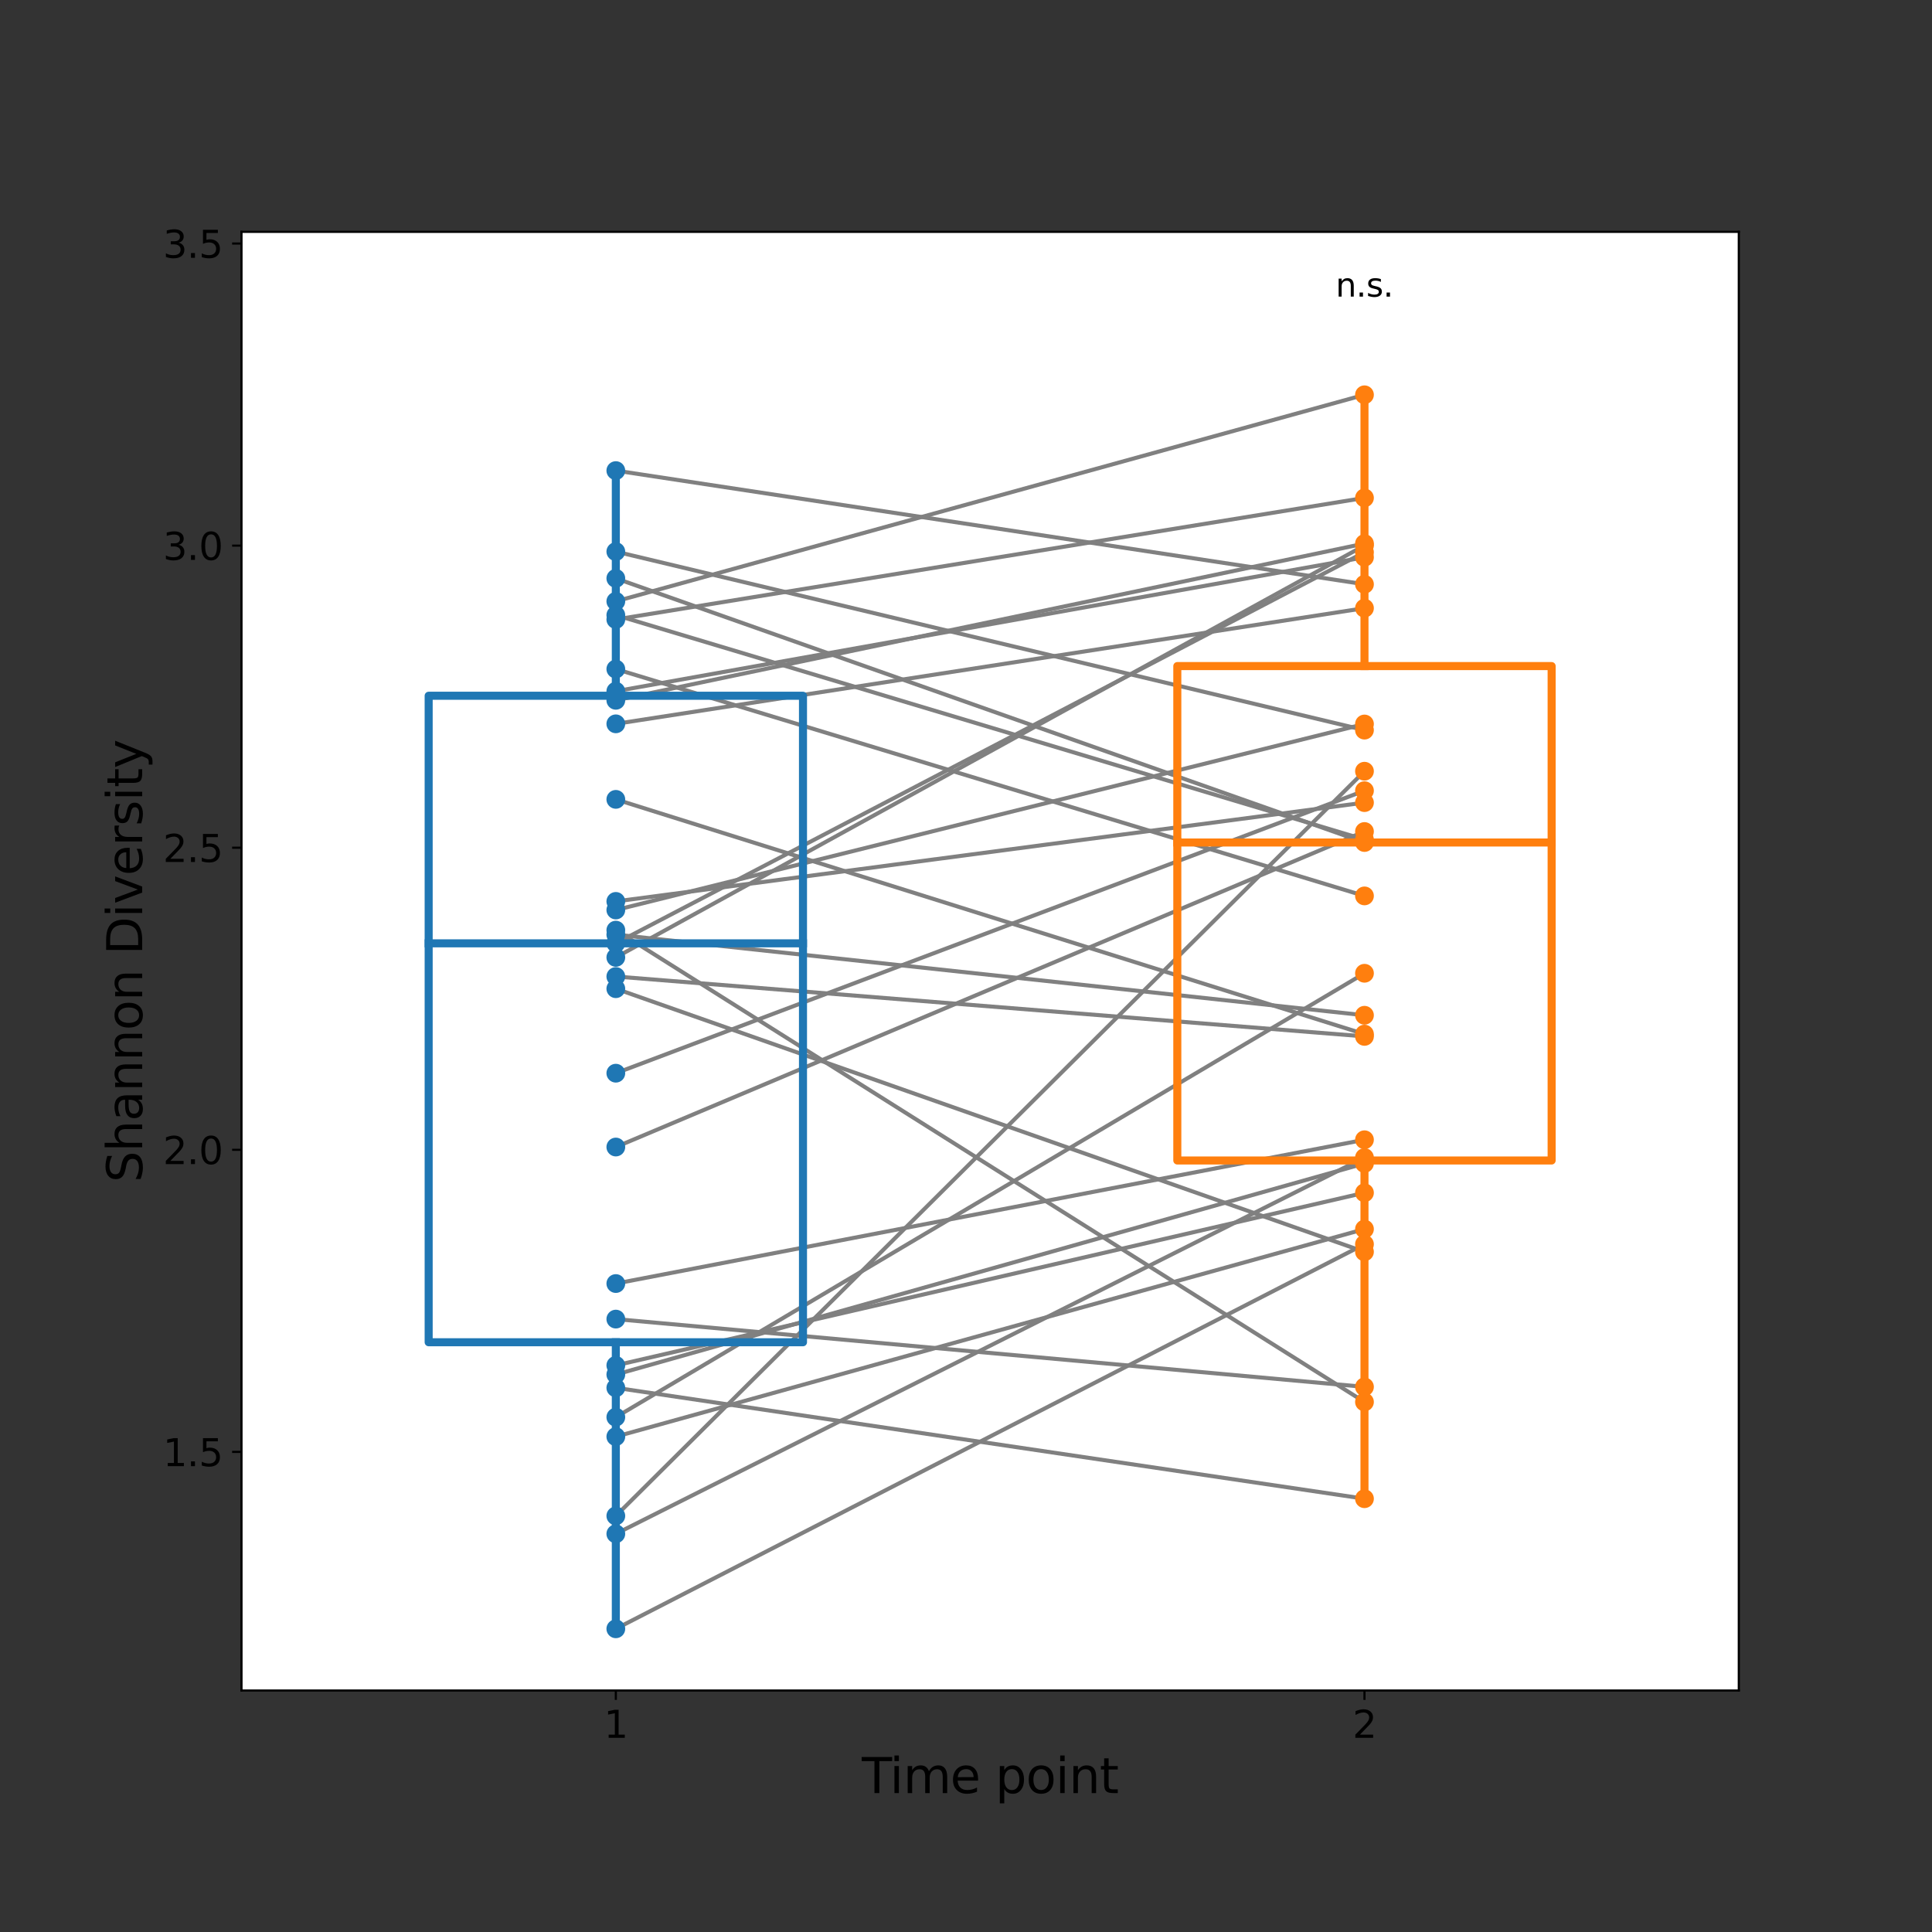 <?xml version="1.0" encoding="utf-8" standalone="no"?>
<!DOCTYPE svg PUBLIC "-//W3C//DTD SVG 1.1//EN"
  "http://www.w3.org/Graphics/SVG/1.1/DTD/svg11.dtd">
<svg height="720pt" version="1.1" viewBox="0 0 720 720" width="720pt" xmlns="http://www.w3.org/2000/svg" xmlns:xlink="http://www.w3.org/1999/xlink">
 <rect x="0" y="0" width="720" height="720" fill="#333333" stroke="none"/>
 <defs>
  <style type="text/css">*{stroke-linecap:butt;stroke-linejoin:round;}</style>
 </defs>
 <g id="figure_1">
  <g id="patch_1">
   <path d="M 0 720 
L 720 720 
L 720 0 
L 0 0 
z
" style="fill:none;"/>
  </g>
  <g id="axes_1">
   <g id="patch_2">
    <path d="M 90 630 
L 648 630 
L 648 86.4 
L 90 86.4 
z
" style="fill:#ffffff;"/>
   </g>
   <g id="line2d_1">
    <path clip-path="url(#pfc1f1c30b1)" d="M 229.5 351.55 
L 508.5 205.821 
" style="fill:none;stroke:#808080;stroke-linecap:square;stroke-width:1.5;"/>
   </g>
   <g id="line2d_2">
    <path clip-path="url(#pfc1f1c30b1)" d="M 229.5 368.459 
L 508.5 466.526 
" style="fill:none;stroke:#808080;stroke-linecap:square;stroke-width:1.5;"/>
   </g>
   <g id="line2d_3">
    <path clip-path="url(#pfc1f1c30b1)" d="M 229.5 229.239 
L 508.5 312.886 
" style="fill:none;stroke:#808080;stroke-linecap:square;stroke-width:1.5;"/>
   </g>
   <g id="line2d_4">
    <path clip-path="url(#pfc1f1c30b1)" d="M 229.5 175.38 
L 508.5 217.743 
" style="fill:none;stroke:#808080;stroke-linecap:square;stroke-width:1.5;"/>
   </g>
   <g id="line2d_5">
    <path clip-path="url(#pfc1f1c30b1)" d="M 229.5 249.332 
L 508.5 333.877 
" style="fill:none;stroke:#808080;stroke-linecap:square;stroke-width:1.5;"/>
   </g>
   <g id="line2d_6">
    <path clip-path="url(#pfc1f1c30b1)" d="M 229.5 607.006 
L 508.5 463.676 
" style="fill:none;stroke:#808080;stroke-linecap:square;stroke-width:1.5;"/>
   </g>
   <g id="line2d_7">
    <path clip-path="url(#pfc1f1c30b1)" d="M 229.5 517.197 
L 508.5 558.526 
" style="fill:none;stroke:#808080;stroke-linecap:square;stroke-width:1.5;"/>
   </g>
   <g id="line2d_8">
    <path clip-path="url(#pfc1f1c30b1)" d="M 229.5 297.899 
L 508.5 385.386 
" style="fill:none;stroke:#808080;stroke-linecap:square;stroke-width:1.5;"/>
   </g>
   <g id="line2d_9">
    <path clip-path="url(#pfc1f1c30b1)" d="M 229.5 230.859 
L 508.5 185.549 
" style="fill:none;stroke:#808080;stroke-linecap:square;stroke-width:1.5;"/>
   </g>
   <g id="line2d_10">
    <path clip-path="url(#pfc1f1c30b1)" d="M 229.5 535.391 
L 508.5 458.042 
" style="fill:none;stroke:#808080;stroke-linecap:square;stroke-width:1.5;"/>
   </g>
   <g id="line2d_11">
    <path clip-path="url(#pfc1f1c30b1)" d="M 229.5 224.096 
L 508.5 147.128 
" style="fill:none;stroke:#808080;stroke-linecap:square;stroke-width:1.5;"/>
   </g>
   <g id="line2d_12">
    <path clip-path="url(#pfc1f1c30b1)" d="M 229.5 356.791 
L 508.5 203.279 
" style="fill:none;stroke:#808080;stroke-linecap:square;stroke-width:1.5;"/>
   </g>
   <g id="line2d_13">
    <path clip-path="url(#pfc1f1c30b1)" d="M 229.5 491.59 
L 508.5 516.85 
" style="fill:none;stroke:#808080;stroke-linecap:square;stroke-width:1.5;"/>
   </g>
   <g id="line2d_14">
    <path clip-path="url(#pfc1f1c30b1)" d="M 229.5 427.465 
L 508.5 309.879 
" style="fill:none;stroke:#808080;stroke-linecap:square;stroke-width:1.5;"/>
   </g>
   <g id="line2d_15">
    <path clip-path="url(#pfc1f1c30b1)" d="M 229.5 348.301 
L 508.5 378.358 
" style="fill:none;stroke:#808080;stroke-linecap:square;stroke-width:1.5;"/>
   </g>
   <g id="line2d_16">
    <path clip-path="url(#pfc1f1c30b1)" d="M 229.5 257.593 
L 508.5 207.676 
" style="fill:none;stroke:#808080;stroke-linecap:square;stroke-width:1.5;"/>
   </g>
   <g id="line2d_17">
    <path clip-path="url(#pfc1f1c30b1)" d="M 229.5 571.61 
L 508.5 431.382 
" style="fill:none;stroke:#808080;stroke-linecap:square;stroke-width:1.5;"/>
   </g>
   <g id="line2d_18">
    <path clip-path="url(#pfc1f1c30b1)" d="M 229.5 215.532 
L 508.5 313.98 
" style="fill:none;stroke:#808080;stroke-linecap:square;stroke-width:1.5;"/>
   </g>
   <g id="line2d_19">
    <path clip-path="url(#pfc1f1c30b1)" d="M 229.5 339.127 
L 508.5 269.811 
" style="fill:none;stroke:#808080;stroke-linecap:square;stroke-width:1.5;"/>
   </g>
   <g id="line2d_20">
    <path clip-path="url(#pfc1f1c30b1)" d="M 229.5 346.636 
L 508.5 522.474 
" style="fill:none;stroke:#808080;stroke-linecap:square;stroke-width:1.5;"/>
   </g>
   <g id="line2d_21">
    <path clip-path="url(#pfc1f1c30b1)" d="M 229.5 260.982 
L 508.5 202.569 
" style="fill:none;stroke:#808080;stroke-linecap:square;stroke-width:1.5;"/>
   </g>
   <g id="line2d_22">
    <path clip-path="url(#pfc1f1c30b1)" d="M 229.5 478.342 
L 508.5 424.753 
" style="fill:none;stroke:#808080;stroke-linecap:square;stroke-width:1.5;"/>
   </g>
   <g id="line2d_23">
    <path clip-path="url(#pfc1f1c30b1)" d="M 229.5 363.918 
L 508.5 386.234 
" style="fill:none;stroke:#808080;stroke-linecap:square;stroke-width:1.5;"/>
   </g>
   <g id="line2d_24">
    <path clip-path="url(#pfc1f1c30b1)" d="M 229.5 508.835 
L 508.5 444.511 
" style="fill:none;stroke:#808080;stroke-linecap:square;stroke-width:1.5;"/>
   </g>
   <g id="line2d_25">
    <path clip-path="url(#pfc1f1c30b1)" d="M 229.5 564.928 
L 508.5 287.411 
" style="fill:none;stroke:#808080;stroke-linecap:square;stroke-width:1.5;"/>
   </g>
   <g id="line2d_26">
    <path clip-path="url(#pfc1f1c30b1)" d="M 229.5 399.948 
L 508.5 294.669 
" style="fill:none;stroke:#808080;stroke-linecap:square;stroke-width:1.5;"/>
   </g>
   <g id="line2d_27">
    <path clip-path="url(#pfc1f1c30b1)" d="M 229.5 335.926 
L 508.5 299.108 
" style="fill:none;stroke:#808080;stroke-linecap:square;stroke-width:1.5;"/>
   </g>
   <g id="line2d_28">
    <path clip-path="url(#pfc1f1c30b1)" d="M 229.5 205.562 
L 508.5 272.098 
" style="fill:none;stroke:#808080;stroke-linecap:square;stroke-width:1.5;"/>
   </g>
   <g id="line2d_29">
    <path clip-path="url(#pfc1f1c30b1)" d="M 229.5 269.751 
L 508.5 226.641 
" style="fill:none;stroke:#808080;stroke-linecap:square;stroke-width:1.5;"/>
   </g>
   <g id="line2d_30">
    <path clip-path="url(#pfc1f1c30b1)" d="M 229.5 512.248 
L 508.5 433.584 
" style="fill:none;stroke:#808080;stroke-linecap:square;stroke-width:1.5;"/>
   </g>
   <g id="line2d_31">
    <path clip-path="url(#pfc1f1c30b1)" d="M 229.5 528.136 
L 508.5 362.708 
" style="fill:none;stroke:#808080;stroke-linecap:square;stroke-width:1.5;"/>
   </g>
   <g id="PathCollection_1">
    <defs>
     <path d="M 0 3 
C 0.796 3 1.559 2.684 2.121 2.121 
C 2.684 1.559 3 0.796 3 0 
C 3 -0.796 2.684 -1.559 2.121 -2.121 
C 1.559 -2.684 0.796 -3 0 -3 
C -0.796 -3 -1.559 -2.684 -2.121 -2.121 
C -2.684 -1.559 -3 -0.796 -3 0 
C -3 0.796 -2.684 1.559 -2.121 2.121 
C -1.559 2.684 -0.796 3 0 3 
z
" id="mbc7cbf65b1" style="stroke:#1f77b4;"/>
    </defs>
    <g clip-path="url(#pfc1f1c30b1)">
     <use style="fill:#1f77b4;stroke:#1f77b4;" x="229.5" xlink:href="#mbc7cbf65b1" y="356.791"/>
     <use style="fill:#1f77b4;stroke:#1f77b4;" x="229.5" xlink:href="#mbc7cbf65b1" y="348.301"/>
     <use style="fill:#1f77b4;stroke:#1f77b4;" x="229.5" xlink:href="#mbc7cbf65b1" y="427.465"/>
     <use style="fill:#1f77b4;stroke:#1f77b4;" x="229.5" xlink:href="#mbc7cbf65b1" y="478.342"/>
     <use style="fill:#1f77b4;stroke:#1f77b4;" x="229.5" xlink:href="#mbc7cbf65b1" y="257.593"/>
     <use style="fill:#1f77b4;stroke:#1f77b4;" x="229.5" xlink:href="#mbc7cbf65b1" y="363.918"/>
     <use style="fill:#1f77b4;stroke:#1f77b4;" x="229.5" xlink:href="#mbc7cbf65b1" y="249.332"/>
     <use style="fill:#1f77b4;stroke:#1f77b4;" x="229.5" xlink:href="#mbc7cbf65b1" y="175.38"/>
     <use style="fill:#1f77b4;stroke:#1f77b4;" x="229.5" xlink:href="#mbc7cbf65b1" y="229.239"/>
     <use style="fill:#1f77b4;stroke:#1f77b4;" x="229.5" xlink:href="#mbc7cbf65b1" y="368.459"/>
     <use style="fill:#1f77b4;stroke:#1f77b4;" x="229.5" xlink:href="#mbc7cbf65b1" y="517.197"/>
     <use style="fill:#1f77b4;stroke:#1f77b4;" x="229.5" xlink:href="#mbc7cbf65b1" y="607.006"/>
     <use style="fill:#1f77b4;stroke:#1f77b4;" x="229.5" xlink:href="#mbc7cbf65b1" y="564.928"/>
     <use style="fill:#1f77b4;stroke:#1f77b4;" x="229.5" xlink:href="#mbc7cbf65b1" y="399.948"/>
     <use style="fill:#1f77b4;stroke:#1f77b4;" x="229.5" xlink:href="#mbc7cbf65b1" y="269.751"/>
     <use style="fill:#1f77b4;stroke:#1f77b4;" x="229.5" xlink:href="#mbc7cbf65b1" y="512.248"/>
     <use style="fill:#1f77b4;stroke:#1f77b4;" x="229.5" xlink:href="#mbc7cbf65b1" y="335.926"/>
     <use style="fill:#1f77b4;stroke:#1f77b4;" x="229.5" xlink:href="#mbc7cbf65b1" y="205.562"/>
     <use style="fill:#1f77b4;stroke:#1f77b4;" x="229.5" xlink:href="#mbc7cbf65b1" y="528.136"/>
     <use style="fill:#1f77b4;stroke:#1f77b4;" x="229.5" xlink:href="#mbc7cbf65b1" y="351.55"/>
     <use style="fill:#1f77b4;stroke:#1f77b4;" x="229.5" xlink:href="#mbc7cbf65b1" y="491.59"/>
     <use style="fill:#1f77b4;stroke:#1f77b4;" x="229.5" xlink:href="#mbc7cbf65b1" y="215.532"/>
     <use style="fill:#1f77b4;stroke:#1f77b4;" x="229.5" xlink:href="#mbc7cbf65b1" y="339.127"/>
     <use style="fill:#1f77b4;stroke:#1f77b4;" x="229.5" xlink:href="#mbc7cbf65b1" y="571.61"/>
     <use style="fill:#1f77b4;stroke:#1f77b4;" x="229.5" xlink:href="#mbc7cbf65b1" y="346.636"/>
     <use style="fill:#1f77b4;stroke:#1f77b4;" x="229.5" xlink:href="#mbc7cbf65b1" y="260.982"/>
     <use style="fill:#1f77b4;stroke:#1f77b4;" x="229.5" xlink:href="#mbc7cbf65b1" y="297.899"/>
     <use style="fill:#1f77b4;stroke:#1f77b4;" x="229.5" xlink:href="#mbc7cbf65b1" y="230.859"/>
     <use style="fill:#1f77b4;stroke:#1f77b4;" x="229.5" xlink:href="#mbc7cbf65b1" y="535.391"/>
     <use style="fill:#1f77b4;stroke:#1f77b4;" x="229.5" xlink:href="#mbc7cbf65b1" y="224.096"/>
     <use style="fill:#1f77b4;stroke:#1f77b4;" x="229.5" xlink:href="#mbc7cbf65b1" y="508.835"/>
    </g>
   </g>
   <g id="PathCollection_2">
    <defs>
     <path d="M 0 3 
C 0.796 3 1.559 2.684 2.121 2.121 
C 2.684 1.559 3 0.796 3 0 
C 3 -0.796 2.684 -1.559 2.121 -2.121 
C 1.559 -2.684 0.796 -3 0 -3 
C -0.796 -3 -1.559 -2.684 -2.121 -2.121 
C -2.684 -1.559 -3 -0.796 -3 0 
C -3 0.796 -2.684 1.559 -2.121 2.121 
C -1.559 2.684 -0.796 3 0 3 
z
" id="m8a6f3fb65a" style="stroke:#ff7f0e;"/>
    </defs>
    <g clip-path="url(#pfc1f1c30b1)">
     <use style="fill:#ff7f0e;stroke:#ff7f0e;" x="508.5" xlink:href="#m8a6f3fb65a" y="207.676"/>
     <use style="fill:#ff7f0e;stroke:#ff7f0e;" x="508.5" xlink:href="#m8a6f3fb65a" y="202.569"/>
     <use style="fill:#ff7f0e;stroke:#ff7f0e;" x="508.5" xlink:href="#m8a6f3fb65a" y="312.886"/>
     <use style="fill:#ff7f0e;stroke:#ff7f0e;" x="508.5" xlink:href="#m8a6f3fb65a" y="287.411"/>
     <use style="fill:#ff7f0e;stroke:#ff7f0e;" x="508.5" xlink:href="#m8a6f3fb65a" y="294.669"/>
     <use style="fill:#ff7f0e;stroke:#ff7f0e;" x="508.5" xlink:href="#m8a6f3fb65a" y="299.108"/>
     <use style="fill:#ff7f0e;stroke:#ff7f0e;" x="508.5" xlink:href="#m8a6f3fb65a" y="272.098"/>
     <use style="fill:#ff7f0e;stroke:#ff7f0e;" x="508.5" xlink:href="#m8a6f3fb65a" y="226.641"/>
     <use style="fill:#ff7f0e;stroke:#ff7f0e;" x="508.5" xlink:href="#m8a6f3fb65a" y="433.584"/>
     <use style="fill:#ff7f0e;stroke:#ff7f0e;" x="508.5" xlink:href="#m8a6f3fb65a" y="466.526"/>
     <use style="fill:#ff7f0e;stroke:#ff7f0e;" x="508.5" xlink:href="#m8a6f3fb65a" y="205.821"/>
     <use style="fill:#ff7f0e;stroke:#ff7f0e;" x="508.5" xlink:href="#m8a6f3fb65a" y="147.128"/>
     <use style="fill:#ff7f0e;stroke:#ff7f0e;" x="508.5" xlink:href="#m8a6f3fb65a" y="458.042"/>
     <use style="fill:#ff7f0e;stroke:#ff7f0e;" x="508.5" xlink:href="#m8a6f3fb65a" y="362.708"/>
     <use style="fill:#ff7f0e;stroke:#ff7f0e;" x="508.5" xlink:href="#m8a6f3fb65a" y="309.879"/>
     <use style="fill:#ff7f0e;stroke:#ff7f0e;" x="508.5" xlink:href="#m8a6f3fb65a" y="424.753"/>
     <use style="fill:#ff7f0e;stroke:#ff7f0e;" x="508.5" xlink:href="#m8a6f3fb65a" y="386.234"/>
     <use style="fill:#ff7f0e;stroke:#ff7f0e;" x="508.5" xlink:href="#m8a6f3fb65a" y="269.811"/>
     <use style="fill:#ff7f0e;stroke:#ff7f0e;" x="508.5" xlink:href="#m8a6f3fb65a" y="522.474"/>
     <use style="fill:#ff7f0e;stroke:#ff7f0e;" x="508.5" xlink:href="#m8a6f3fb65a" y="444.511"/>
     <use style="fill:#ff7f0e;stroke:#ff7f0e;" x="508.5" xlink:href="#m8a6f3fb65a" y="431.382"/>
     <use style="fill:#ff7f0e;stroke:#ff7f0e;" x="508.5" xlink:href="#m8a6f3fb65a" y="313.98"/>
     <use style="fill:#ff7f0e;stroke:#ff7f0e;" x="508.5" xlink:href="#m8a6f3fb65a" y="385.386"/>
     <use style="fill:#ff7f0e;stroke:#ff7f0e;" x="508.5" xlink:href="#m8a6f3fb65a" y="185.549"/>
     <use style="fill:#ff7f0e;stroke:#ff7f0e;" x="508.5" xlink:href="#m8a6f3fb65a" y="516.85"/>
     <use style="fill:#ff7f0e;stroke:#ff7f0e;" x="508.5" xlink:href="#m8a6f3fb65a" y="378.358"/>
     <use style="fill:#ff7f0e;stroke:#ff7f0e;" x="508.5" xlink:href="#m8a6f3fb65a" y="217.743"/>
     <use style="fill:#ff7f0e;stroke:#ff7f0e;" x="508.5" xlink:href="#m8a6f3fb65a" y="333.877"/>
     <use style="fill:#ff7f0e;stroke:#ff7f0e;" x="508.5" xlink:href="#m8a6f3fb65a" y="463.676"/>
     <use style="fill:#ff7f0e;stroke:#ff7f0e;" x="508.5" xlink:href="#m8a6f3fb65a" y="558.526"/>
     <use style="fill:#ff7f0e;stroke:#ff7f0e;" x="508.5" xlink:href="#m8a6f3fb65a" y="203.279"/>
    </g>
   </g>
   <g id="matplotlib.axis_1">
    <g id="xtick_1">
     <g id="line2d_32">
      <defs>
       <path d="M 0 0 
L 0 3.5 
" id="mb1e6cd5d1d" style="stroke:#000000;stroke-width:0.8;"/>
      </defs>
      <g>
       <use style="stroke:#000000;stroke-width:0.8;" x="229.5" xlink:href="#mb1e6cd5d1d" y="630"/>
      </g>
     </g>
     <g id="text_1">
      <!-- 1 -->
      <g transform="translate(225.046 647.638)scale(0.14 -0.14)">
       <defs>
        <path d="M 794 531 
L 1825 531 
L 1825 4091 
L 703 3866 
L 703 4441 
L 1819 4666 
L 2450 4666 
L 2450 531 
L 3481 531 
L 3481 0 
L 794 0 
L 794 531 
z
" id="DejaVuSans-31" transform="scale(0.016)"/>
       </defs>
       <use xlink:href="#DejaVuSans-31"/>
      </g>
     </g>
    </g>
    <g id="xtick_2">
     <g id="line2d_33">
      <g>
       <use style="stroke:#000000;stroke-width:0.8;" x="508.5" xlink:href="#mb1e6cd5d1d" y="630"/>
      </g>
     </g>
     <g id="text_2">
      <!-- 2 -->
      <g transform="translate(504.046 647.638)scale(0.14 -0.14)">
       <defs>
        <path d="M 1228 531 
L 3431 531 
L 3431 0 
L 469 0 
L 469 531 
Q 828 903 1448 1529 
Q 2069 2156 2228 2338 
Q 2531 2678 2651 2914 
Q 2772 3150 2772 3378 
Q 2772 3750 2511 3984 
Q 2250 4219 1831 4219 
Q 1534 4219 1204 4116 
Q 875 4013 500 3803 
L 500 4441 
Q 881 4594 1212 4672 
Q 1544 4750 1819 4750 
Q 2544 4750 2975 4387 
Q 3406 4025 3406 3419 
Q 3406 3131 3298 2873 
Q 3191 2616 2906 2266 
Q 2828 2175 2409 1742 
Q 1991 1309 1228 531 
z
" id="DejaVuSans-32" transform="scale(0.016)"/>
       </defs>
       <use xlink:href="#DejaVuSans-32"/>
      </g>
     </g>
    </g>
    <g id="text_3">
     <!-- Time point -->
     <g transform="translate(321.166 668.227)scale(0.18 -0.18)">
      <defs>
       <path d="M -19 4666 
L 3928 4666 
L 3928 4134 
L 2272 4134 
L 2272 0 
L 1638 0 
L 1638 4134 
L -19 4134 
L -19 4666 
z
" id="DejaVuSans-54" transform="scale(0.016)"/>
       <path d="M 603 3500 
L 1178 3500 
L 1178 0 
L 603 0 
L 603 3500 
z
M 603 4863 
L 1178 4863 
L 1178 4134 
L 603 4134 
L 603 4863 
z
" id="DejaVuSans-69" transform="scale(0.016)"/>
       <path d="M 3328 2828 
Q 3544 3216 3844 3400 
Q 4144 3584 4550 3584 
Q 5097 3584 5394 3201 
Q 5691 2819 5691 2113 
L 5691 0 
L 5113 0 
L 5113 2094 
Q 5113 2597 4934 2840 
Q 4756 3084 4391 3084 
Q 3944 3084 3684 2787 
Q 3425 2491 3425 1978 
L 3425 0 
L 2847 0 
L 2847 2094 
Q 2847 2600 2669 2842 
Q 2491 3084 2119 3084 
Q 1678 3084 1418 2786 
Q 1159 2488 1159 1978 
L 1159 0 
L 581 0 
L 581 3500 
L 1159 3500 
L 1159 2956 
Q 1356 3278 1631 3431 
Q 1906 3584 2284 3584 
Q 2666 3584 2933 3390 
Q 3200 3197 3328 2828 
z
" id="DejaVuSans-6d" transform="scale(0.016)"/>
       <path d="M 3597 1894 
L 3597 1613 
L 953 1613 
Q 991 1019 1311 708 
Q 1631 397 2203 397 
Q 2534 397 2845 478 
Q 3156 559 3463 722 
L 3463 178 
Q 3153 47 2828 -22 
Q 2503 -91 2169 -91 
Q 1331 -91 842 396 
Q 353 884 353 1716 
Q 353 2575 817 3079 
Q 1281 3584 2069 3584 
Q 2775 3584 3186 3129 
Q 3597 2675 3597 1894 
z
M 3022 2063 
Q 3016 2534 2758 2815 
Q 2500 3097 2075 3097 
Q 1594 3097 1305 2825 
Q 1016 2553 972 2059 
L 3022 2063 
z
" id="DejaVuSans-65" transform="scale(0.016)"/>
       <path id="DejaVuSans-20" transform="scale(0.016)"/>
       <path d="M 1159 525 
L 1159 -1331 
L 581 -1331 
L 581 3500 
L 1159 3500 
L 1159 2969 
Q 1341 3281 1617 3432 
Q 1894 3584 2278 3584 
Q 2916 3584 3314 3078 
Q 3713 2572 3713 1747 
Q 3713 922 3314 415 
Q 2916 -91 2278 -91 
Q 1894 -91 1617 61 
Q 1341 213 1159 525 
z
M 3116 1747 
Q 3116 2381 2855 2742 
Q 2594 3103 2138 3103 
Q 1681 3103 1420 2742 
Q 1159 2381 1159 1747 
Q 1159 1113 1420 752 
Q 1681 391 2138 391 
Q 2594 391 2855 752 
Q 3116 1113 3116 1747 
z
" id="DejaVuSans-70" transform="scale(0.016)"/>
       <path d="M 1959 3097 
Q 1497 3097 1228 2736 
Q 959 2375 959 1747 
Q 959 1119 1226 758 
Q 1494 397 1959 397 
Q 2419 397 2687 759 
Q 2956 1122 2956 1747 
Q 2956 2369 2687 2733 
Q 2419 3097 1959 3097 
z
M 1959 3584 
Q 2709 3584 3137 3096 
Q 3566 2609 3566 1747 
Q 3566 888 3137 398 
Q 2709 -91 1959 -91 
Q 1206 -91 779 398 
Q 353 888 353 1747 
Q 353 2609 779 3096 
Q 1206 3584 1959 3584 
z
" id="DejaVuSans-6f" transform="scale(0.016)"/>
       <path d="M 3513 2113 
L 3513 0 
L 2938 0 
L 2938 2094 
Q 2938 2591 2744 2837 
Q 2550 3084 2163 3084 
Q 1697 3084 1428 2787 
Q 1159 2491 1159 1978 
L 1159 0 
L 581 0 
L 581 3500 
L 1159 3500 
L 1159 2956 
Q 1366 3272 1645 3428 
Q 1925 3584 2291 3584 
Q 2894 3584 3203 3211 
Q 3513 2838 3513 2113 
z
" id="DejaVuSans-6e" transform="scale(0.016)"/>
       <path d="M 1172 4494 
L 1172 3500 
L 2356 3500 
L 2356 3053 
L 1172 3053 
L 1172 1153 
Q 1172 725 1289 603 
Q 1406 481 1766 481 
L 2356 481 
L 2356 0 
L 1766 0 
Q 1100 0 847 248 
Q 594 497 594 1153 
L 594 3053 
L 172 3053 
L 172 3500 
L 594 3500 
L 594 4494 
L 1172 4494 
z
" id="DejaVuSans-74" transform="scale(0.016)"/>
      </defs>
      <use xlink:href="#DejaVuSans-54"/>
      <use x="57.959" xlink:href="#DejaVuSans-69"/>
      <use x="85.742" xlink:href="#DejaVuSans-6d"/>
      <use x="183.154" xlink:href="#DejaVuSans-65"/>
      <use x="244.678" xlink:href="#DejaVuSans-20"/>
      <use x="276.465" xlink:href="#DejaVuSans-70"/>
      <use x="339.941" xlink:href="#DejaVuSans-6f"/>
      <use x="401.123" xlink:href="#DejaVuSans-69"/>
      <use x="428.906" xlink:href="#DejaVuSans-6e"/>
      <use x="492.285" xlink:href="#DejaVuSans-74"/>
     </g>
    </g>
   </g>
   <g id="matplotlib.axis_2">
    <g id="ytick_1">
     <g id="line2d_34">
      <defs>
       <path d="M 0 0 
L -3.5 0 
" id="ma624e2f4e3" style="stroke:#000000;stroke-width:0.8;"/>
      </defs>
      <g>
       <use style="stroke:#000000;stroke-width:0.8;" x="90" xlink:href="#ma624e2f4e3" y="541.077"/>
      </g>
     </g>
     <g id="text_4">
      <!-- 1.5 -->
      <g transform="translate(60.736 546.396)scale(0.14 -0.14)">
       <defs>
        <path d="M 684 794 
L 1344 794 
L 1344 0 
L 684 0 
L 684 794 
z
" id="DejaVuSans-2e" transform="scale(0.016)"/>
        <path d="M 691 4666 
L 3169 4666 
L 3169 4134 
L 1269 4134 
L 1269 2991 
Q 1406 3038 1543 3061 
Q 1681 3084 1819 3084 
Q 2600 3084 3056 2656 
Q 3513 2228 3513 1497 
Q 3513 744 3044 326 
Q 2575 -91 1722 -91 
Q 1428 -91 1123 -41 
Q 819 9 494 109 
L 494 744 
Q 775 591 1075 516 
Q 1375 441 1709 441 
Q 2250 441 2565 725 
Q 2881 1009 2881 1497 
Q 2881 1984 2565 2268 
Q 2250 2553 1709 2553 
Q 1456 2553 1204 2497 
Q 953 2441 691 2322 
L 691 4666 
z
" id="DejaVuSans-35" transform="scale(0.016)"/>
       </defs>
       <use xlink:href="#DejaVuSans-31"/>
       <use x="63.623" xlink:href="#DejaVuSans-2e"/>
       <use x="95.41" xlink:href="#DejaVuSans-35"/>
      </g>
     </g>
    </g>
    <g id="ytick_2">
     <g id="line2d_35">
      <g>
       <use style="stroke:#000000;stroke-width:0.8;" x="90" xlink:href="#ma624e2f4e3" y="428.497"/>
      </g>
     </g>
     <g id="text_5">
      <!-- 2.0 -->
      <g transform="translate(60.736 433.816)scale(0.14 -0.14)">
       <defs>
        <path d="M 2034 4250 
Q 1547 4250 1301 3770 
Q 1056 3291 1056 2328 
Q 1056 1369 1301 889 
Q 1547 409 2034 409 
Q 2525 409 2770 889 
Q 3016 1369 3016 2328 
Q 3016 3291 2770 3770 
Q 2525 4250 2034 4250 
z
M 2034 4750 
Q 2819 4750 3233 4129 
Q 3647 3509 3647 2328 
Q 3647 1150 3233 529 
Q 2819 -91 2034 -91 
Q 1250 -91 836 529 
Q 422 1150 422 2328 
Q 422 3509 836 4129 
Q 1250 4750 2034 4750 
z
" id="DejaVuSans-30" transform="scale(0.016)"/>
       </defs>
       <use xlink:href="#DejaVuSans-32"/>
       <use x="63.623" xlink:href="#DejaVuSans-2e"/>
       <use x="95.41" xlink:href="#DejaVuSans-30"/>
      </g>
     </g>
    </g>
    <g id="ytick_3">
     <g id="line2d_36">
      <g>
       <use style="stroke:#000000;stroke-width:0.8;" x="90" xlink:href="#ma624e2f4e3" y="315.917"/>
      </g>
     </g>
     <g id="text_6">
      <!-- 2.5 -->
      <g transform="translate(60.736 321.236)scale(0.14 -0.14)">
       <use xlink:href="#DejaVuSans-32"/>
       <use x="63.623" xlink:href="#DejaVuSans-2e"/>
       <use x="95.41" xlink:href="#DejaVuSans-35"/>
      </g>
     </g>
    </g>
    <g id="ytick_4">
     <g id="line2d_37">
      <g>
       <use style="stroke:#000000;stroke-width:0.8;" x="90" xlink:href="#ma624e2f4e3" y="203.337"/>
      </g>
     </g>
     <g id="text_7">
      <!-- 3.0 -->
      <g transform="translate(60.736 208.656)scale(0.14 -0.14)">
       <defs>
        <path d="M 2597 2516 
Q 3050 2419 3304 2112 
Q 3559 1806 3559 1356 
Q 3559 666 3084 287 
Q 2609 -91 1734 -91 
Q 1441 -91 1130 -33 
Q 819 25 488 141 
L 488 750 
Q 750 597 1062 519 
Q 1375 441 1716 441 
Q 2309 441 2620 675 
Q 2931 909 2931 1356 
Q 2931 1769 2642 2001 
Q 2353 2234 1838 2234 
L 1294 2234 
L 1294 2753 
L 1863 2753 
Q 2328 2753 2575 2939 
Q 2822 3125 2822 3475 
Q 2822 3834 2567 4026 
Q 2313 4219 1838 4219 
Q 1578 4219 1281 4162 
Q 984 4106 628 3988 
L 628 4550 
Q 988 4650 1302 4700 
Q 1616 4750 1894 4750 
Q 2613 4750 3031 4423 
Q 3450 4097 3450 3541 
Q 3450 3153 3228 2886 
Q 3006 2619 2597 2516 
z
" id="DejaVuSans-33" transform="scale(0.016)"/>
       </defs>
       <use xlink:href="#DejaVuSans-33"/>
       <use x="63.623" xlink:href="#DejaVuSans-2e"/>
       <use x="95.41" xlink:href="#DejaVuSans-30"/>
      </g>
     </g>
    </g>
    <g id="ytick_5">
     <g id="line2d_38">
      <g>
       <use style="stroke:#000000;stroke-width:0.8;" x="90" xlink:href="#ma624e2f4e3" y="90.757"/>
      </g>
     </g>
     <g id="text_8">
      <!-- 3.5 -->
      <g transform="translate(60.736 96.076)scale(0.14 -0.14)">
       <use xlink:href="#DejaVuSans-33"/>
       <use x="63.623" xlink:href="#DejaVuSans-2e"/>
       <use x="95.41" xlink:href="#DejaVuSans-35"/>
      </g>
     </g>
    </g>
    <g id="text_9">
     <!-- Shannon Diversity -->
     <g transform="translate(52.992 440.65)rotate(-90)scale(0.18 -0.18)">
      <defs>
       <path d="M 3425 4513 
L 3425 3897 
Q 3066 4069 2747 4153 
Q 2428 4238 2131 4238 
Q 1616 4238 1336 4038 
Q 1056 3838 1056 3469 
Q 1056 3159 1242 3001 
Q 1428 2844 1947 2747 
L 2328 2669 
Q 3034 2534 3370 2195 
Q 3706 1856 3706 1288 
Q 3706 609 3251 259 
Q 2797 -91 1919 -91 
Q 1588 -91 1214 -16 
Q 841 59 441 206 
L 441 856 
Q 825 641 1194 531 
Q 1563 422 1919 422 
Q 2459 422 2753 634 
Q 3047 847 3047 1241 
Q 3047 1584 2836 1778 
Q 2625 1972 2144 2069 
L 1759 2144 
Q 1053 2284 737 2584 
Q 422 2884 422 3419 
Q 422 4038 858 4394 
Q 1294 4750 2059 4750 
Q 2388 4750 2728 4690 
Q 3069 4631 3425 4513 
z
" id="DejaVuSans-53" transform="scale(0.016)"/>
       <path d="M 3513 2113 
L 3513 0 
L 2938 0 
L 2938 2094 
Q 2938 2591 2744 2837 
Q 2550 3084 2163 3084 
Q 1697 3084 1428 2787 
Q 1159 2491 1159 1978 
L 1159 0 
L 581 0 
L 581 4863 
L 1159 4863 
L 1159 2956 
Q 1366 3272 1645 3428 
Q 1925 3584 2291 3584 
Q 2894 3584 3203 3211 
Q 3513 2838 3513 2113 
z
" id="DejaVuSans-68" transform="scale(0.016)"/>
       <path d="M 2194 1759 
Q 1497 1759 1228 1600 
Q 959 1441 959 1056 
Q 959 750 1161 570 
Q 1363 391 1709 391 
Q 2188 391 2477 730 
Q 2766 1069 2766 1631 
L 2766 1759 
L 2194 1759 
z
M 3341 1997 
L 3341 0 
L 2766 0 
L 2766 531 
Q 2569 213 2275 61 
Q 1981 -91 1556 -91 
Q 1019 -91 701 211 
Q 384 513 384 1019 
Q 384 1609 779 1909 
Q 1175 2209 1959 2209 
L 2766 2209 
L 2766 2266 
Q 2766 2663 2505 2880 
Q 2244 3097 1772 3097 
Q 1472 3097 1187 3025 
Q 903 2953 641 2809 
L 641 3341 
Q 956 3463 1253 3523 
Q 1550 3584 1831 3584 
Q 2591 3584 2966 3190 
Q 3341 2797 3341 1997 
z
" id="DejaVuSans-61" transform="scale(0.016)"/>
       <path d="M 1259 4147 
L 1259 519 
L 2022 519 
Q 2988 519 3436 956 
Q 3884 1394 3884 2338 
Q 3884 3275 3436 3711 
Q 2988 4147 2022 4147 
L 1259 4147 
z
M 628 4666 
L 1925 4666 
Q 3281 4666 3915 4102 
Q 4550 3538 4550 2338 
Q 4550 1131 3912 565 
Q 3275 0 1925 0 
L 628 0 
L 628 4666 
z
" id="DejaVuSans-44" transform="scale(0.016)"/>
       <path d="M 191 3500 
L 800 3500 
L 1894 563 
L 2988 3500 
L 3597 3500 
L 2284 0 
L 1503 0 
L 191 3500 
z
" id="DejaVuSans-76" transform="scale(0.016)"/>
       <path d="M 2631 2963 
Q 2534 3019 2420 3045 
Q 2306 3072 2169 3072 
Q 1681 3072 1420 2755 
Q 1159 2438 1159 1844 
L 1159 0 
L 581 0 
L 581 3500 
L 1159 3500 
L 1159 2956 
Q 1341 3275 1631 3429 
Q 1922 3584 2338 3584 
Q 2397 3584 2469 3576 
Q 2541 3569 2628 3553 
L 2631 2963 
z
" id="DejaVuSans-72" transform="scale(0.016)"/>
       <path d="M 2834 3397 
L 2834 2853 
Q 2591 2978 2328 3040 
Q 2066 3103 1784 3103 
Q 1356 3103 1142 2972 
Q 928 2841 928 2578 
Q 928 2378 1081 2264 
Q 1234 2150 1697 2047 
L 1894 2003 
Q 2506 1872 2764 1633 
Q 3022 1394 3022 966 
Q 3022 478 2636 193 
Q 2250 -91 1575 -91 
Q 1294 -91 989 -36 
Q 684 19 347 128 
L 347 722 
Q 666 556 975 473 
Q 1284 391 1588 391 
Q 1994 391 2212 530 
Q 2431 669 2431 922 
Q 2431 1156 2273 1281 
Q 2116 1406 1581 1522 
L 1381 1569 
Q 847 1681 609 1914 
Q 372 2147 372 2553 
Q 372 3047 722 3315 
Q 1072 3584 1716 3584 
Q 2034 3584 2315 3537 
Q 2597 3491 2834 3397 
z
" id="DejaVuSans-73" transform="scale(0.016)"/>
       <path d="M 2059 -325 
Q 1816 -950 1584 -1140 
Q 1353 -1331 966 -1331 
L 506 -1331 
L 506 -850 
L 844 -850 
Q 1081 -850 1212 -737 
Q 1344 -625 1503 -206 
L 1606 56 
L 191 3500 
L 800 3500 
L 1894 763 
L 2988 3500 
L 3597 3500 
L 2059 -325 
z
" id="DejaVuSans-79" transform="scale(0.016)"/>
      </defs>
      <use xlink:href="#DejaVuSans-53"/>
      <use x="63.477" xlink:href="#DejaVuSans-68"/>
      <use x="126.855" xlink:href="#DejaVuSans-61"/>
      <use x="188.135" xlink:href="#DejaVuSans-6e"/>
      <use x="251.514" xlink:href="#DejaVuSans-6e"/>
      <use x="314.893" xlink:href="#DejaVuSans-6f"/>
      <use x="376.074" xlink:href="#DejaVuSans-6e"/>
      <use x="439.453" xlink:href="#DejaVuSans-20"/>
      <use x="471.24" xlink:href="#DejaVuSans-44"/>
      <use x="548.242" xlink:href="#DejaVuSans-69"/>
      <use x="576.025" xlink:href="#DejaVuSans-76"/>
      <use x="635.205" xlink:href="#DejaVuSans-65"/>
      <use x="696.729" xlink:href="#DejaVuSans-72"/>
      <use x="737.842" xlink:href="#DejaVuSans-73"/>
      <use x="789.941" xlink:href="#DejaVuSans-69"/>
      <use x="817.725" xlink:href="#DejaVuSans-74"/>
      <use x="856.934" xlink:href="#DejaVuSans-79"/>
     </g>
    </g>
   </g>
   <g id="line2d_39">
    <path clip-path="url(#pfc1f1c30b1)" d="M 229.5 500.213 
L 229.5 607.006 
" style="fill:none;stroke:#1f77b4;stroke-linecap:square;stroke-width:3;"/>
   </g>
   <g id="line2d_40">
    <path clip-path="url(#pfc1f1c30b1)" d="M 229.5 259.287 
L 229.5 175.38 
" style="fill:none;stroke:#1f77b4;stroke-linecap:square;stroke-width:3;"/>
   </g>
   <g id="line2d_41">
    <path clip-path="url(#pfc1f1c30b1)" d="M 194.625 607.006 
L 264.375 607.006 
" style="fill:none;"/>
   </g>
   <g id="line2d_42">
    <path clip-path="url(#pfc1f1c30b1)" d="M 194.625 175.38 
L 264.375 175.38 
" style="fill:none;"/>
   </g>
   <g id="line2d_43"/>
   <g id="line2d_44">
    <path clip-path="url(#pfc1f1c30b1)" d="M 508.5 432.483 
L 508.5 558.526 
" style="fill:none;stroke:#ff7f0e;stroke-linecap:square;stroke-width:3;"/>
   </g>
   <g id="line2d_45">
    <path clip-path="url(#pfc1f1c30b1)" d="M 508.5 248.226 
L 508.5 147.128 
" style="fill:none;stroke:#ff7f0e;stroke-linecap:square;stroke-width:3;"/>
   </g>
   <g id="line2d_46">
    <path clip-path="url(#pfc1f1c30b1)" d="M 473.625 558.526 
L 543.375 558.526 
" style="fill:none;"/>
   </g>
   <g id="line2d_47">
    <path clip-path="url(#pfc1f1c30b1)" d="M 473.625 147.128 
L 543.375 147.128 
" style="fill:none;"/>
   </g>
   <g id="line2d_48"/>
   <g id="patch_3">
    <path clip-path="url(#pfc1f1c30b1)" d="M 159.75 500.213 
L 299.25 500.213 
L 299.25 259.287 
L 159.75 259.287 
L 159.75 500.213 
z
" style="fill:none;stroke:#1f77b4;stroke-linejoin:miter;stroke-width:3;"/>
   </g>
   <g id="patch_4">
    <path clip-path="url(#pfc1f1c30b1)" d="M 438.75 432.483 
L 578.25 432.483 
L 578.25 248.226 
L 438.75 248.226 
L 438.75 432.483 
z
" style="fill:none;stroke:#ff7f0e;stroke-linejoin:miter;stroke-width:3;"/>
   </g>
   <g id="line2d_49">
    <path clip-path="url(#pfc1f1c30b1)" d="M 159.75 351.55 
L 299.25 351.55 
" style="fill:none;stroke:#1f77b4;stroke-linecap:square;stroke-width:3;"/>
   </g>
   <g id="line2d_50">
    <path clip-path="url(#pfc1f1c30b1)" d="M 438.75 313.98 
L 578.25 313.98 
" style="fill:none;stroke:#ff7f0e;stroke-linecap:square;stroke-width:3;"/>
   </g>
   <g id="patch_5">
    <path d="M 90 630 
L 90 86.4 
" style="fill:none;stroke:#000000;stroke-linecap:square;stroke-linejoin:miter;stroke-width:0.8;"/>
   </g>
   <g id="patch_6">
    <path d="M 648 630 
L 648 86.4 
" style="fill:none;stroke:#000000;stroke-linecap:square;stroke-linejoin:miter;stroke-width:0.8;"/>
   </g>
   <g id="patch_7">
    <path d="M 90 630 
L 648 630 
" style="fill:none;stroke:#000000;stroke-linecap:square;stroke-linejoin:miter;stroke-width:0.8;"/>
   </g>
   <g id="patch_8">
    <path d="M 90 86.4 
L 648 86.4 
" style="fill:none;stroke:#000000;stroke-linecap:square;stroke-linejoin:miter;stroke-width:0.8;"/>
   </g>
   <g id="text_10">
    <!-- n.s. -->
    <g transform="translate(497.758 110.544)scale(0.12 -0.12)">
     <use xlink:href="#DejaVuSans-6e"/>
     <use x="63.379" xlink:href="#DejaVuSans-2e"/>
     <use x="95.166" xlink:href="#DejaVuSans-73"/>
     <use x="147.266" xlink:href="#DejaVuSans-2e"/>
    </g>
   </g>
  </g>
 </g>
 <defs>
  <clipPath id="pfc1f1c30b1">
   <rect height="543.6" width="558" x="90" y="86.4"/>
  </clipPath>
 </defs>
</svg>

